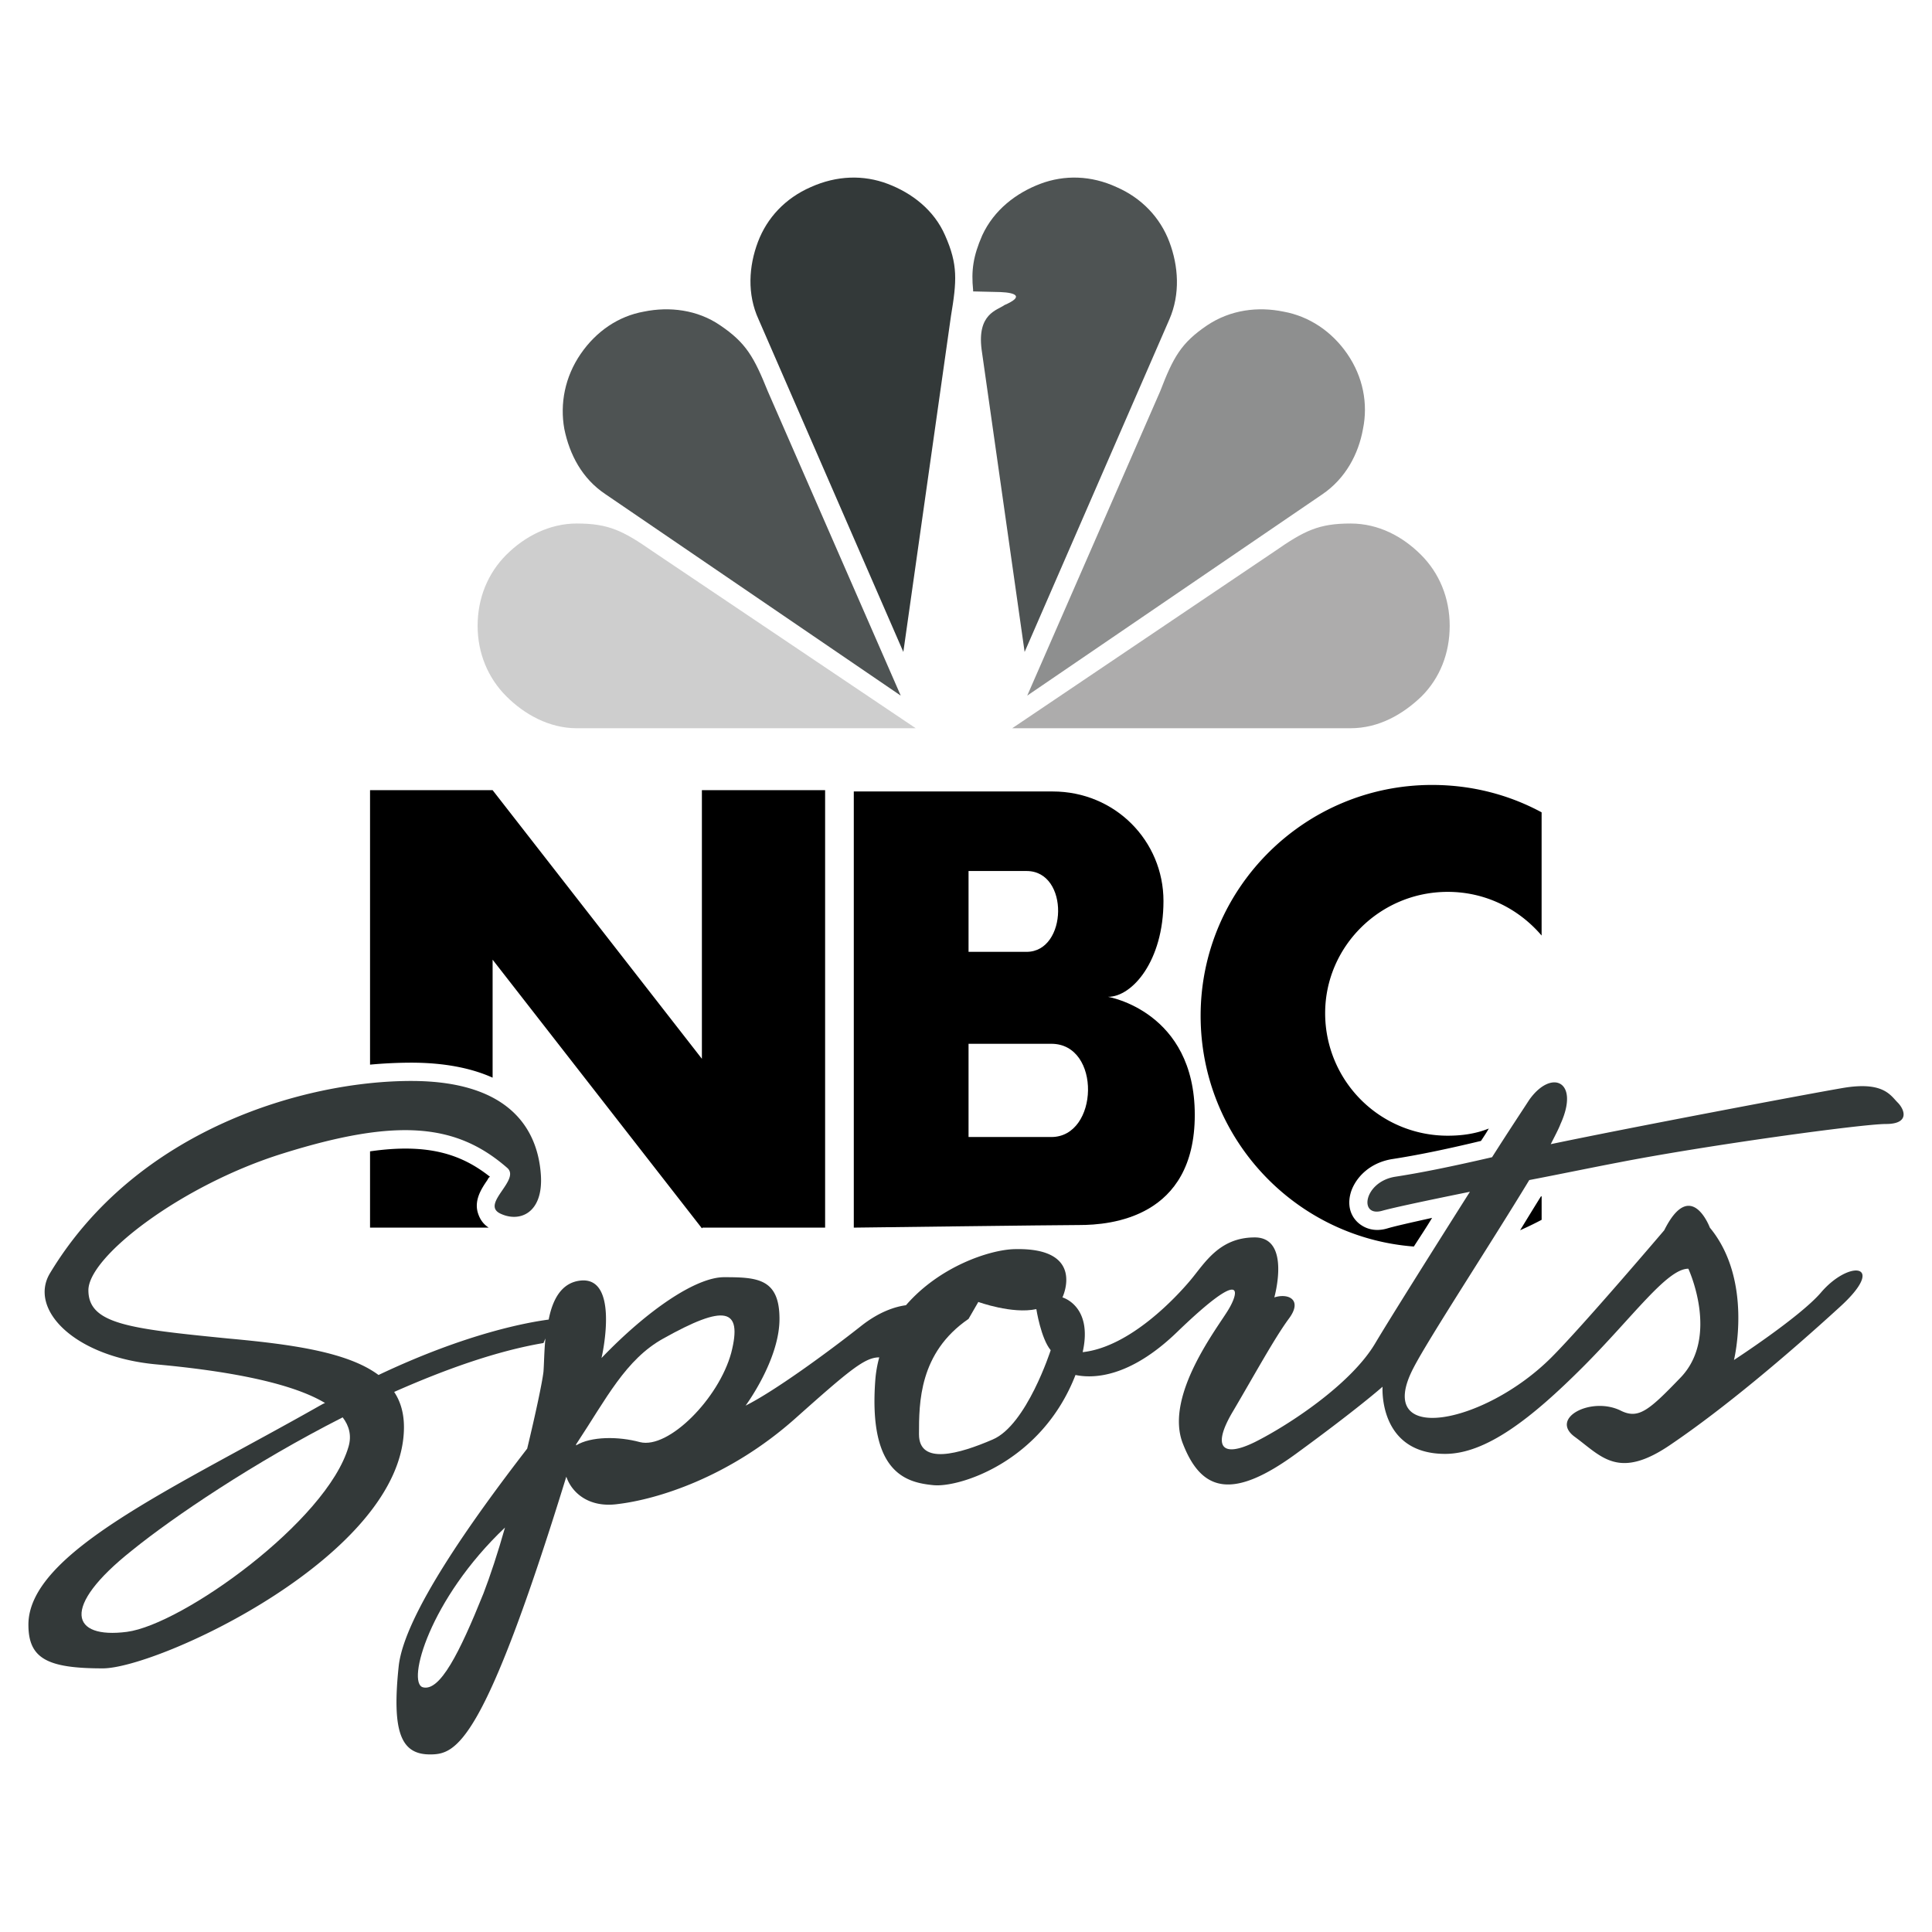 <svg xmlns="http://www.w3.org/2000/svg" width="2500" height="2500" viewBox="0 0 192.756 192.756"><g fill-rule="evenodd" clip-rule="evenodd"><path fill="#fff" d="M0 0h192.756v192.756H0V0z"/><path d="M65.149 55.028c-2.992-2.081-4.423-2.797-7.611-2.797-2.731 0-5.203 1.301-7.024 3.122-1.822 1.821-2.862 4.293-2.862 7.09 0 2.732 1.041 5.204 2.862 7.025 1.821 1.821 4.293 3.188 7.024 3.188h33.825L65.149 55.028z" fill="#cecece"/><path d="M76.598 39.026c-1.366-3.382-2.147-4.813-4.749-6.57-2.276-1.561-5.074-1.886-7.61-1.366-2.537.455-4.749 1.952-6.31 4.228s-2.082 4.943-1.626 7.48c.52 2.537 1.756 4.943 4.098 6.504l29.466 20.1-13.269-30.376z" fill="#4e5353"/><path d="M94.875 31.546c.585-3.512.716-5.138-.585-8.065-1.106-2.537-3.317-4.228-5.725-5.139-2.406-.911-5.073-.846-7.675.325-2.537 1.106-4.358 3.057-5.269 5.463-.91 2.407-1.105 5.204.065 7.741l14.44 33.174 4.749-33.499z" fill="#333939"/><path d="M127.139 55.028c2.992-2.081 4.424-2.797 7.609-2.797 2.799 0 5.205 1.301 7.025 3.122 1.822 1.821 2.863 4.293 2.863 7.09 0 2.732-.977 5.204-2.797 7.025-1.887 1.821-4.293 3.188-7.092 3.188H100.99l26.149-17.628z" fill="#adacac"/><path d="M115.756 39.026c1.301-3.382 2.082-4.813 4.684-6.57 2.342-1.561 5.072-1.886 7.609-1.366 2.537.455 4.814 1.952 6.375 4.228s2.082 4.943 1.561 7.48c-.455 2.537-1.756 4.943-4.033 6.504l-29.465 20.1 13.269-30.376z" fill="#8e8f8f"/><path d="M116.666 24.13c-.91-2.406-2.732-4.357-5.268-5.463-2.537-1.171-5.205-1.236-7.611-.325s-4.619 2.602-5.789 5.139c-.91 2.082-1.106 3.512-.91 5.463v.13l2.73.065c1.562.065 2.342.456.391 1.301-.715.521-2.732.846-2.275 4.424l4.293 30.181 14.439-33.174c1.105-2.537.91-5.333 0-7.741z" fill="#4e5353"/><path d="M119.203 111.229c0 10.277-8.391 10.992-11.514 10.992-2.146 0-22.506.26-22.506.26V78.965h19.84c6.244 0 11.057 4.943 11.057 10.928s-3.121 9.562-5.529 9.562c0 0 8.652 1.43 8.652 11.774z"/><path d="M96.632 86.901v8.065h5.79c4.098 0 4.293-8.065 0-8.065h-5.79zM96.632 104.139v9.301h8.261c4.748 0 5.008-9.301 0-9.301h-8.261z" fill="#fff"/><path d="M48.888 117.408c-2.797-2.213-6.114-3.383-11.969-2.537v7.609h11.839c-.715-.455-.976-1.105-1.106-1.561-.325-1.236.391-2.342.976-3.188.064-.127.13-.258.26-.323zM41.017 106.023c3.447 0 6.114.586 8.131 1.496V95.747l20.88 26.8.065-.066h12.229V78.835H70.028v26.8l-20.88-26.8H36.919v27.384a45.743 45.743 0 0 1 4.098-.196zM153.809 121.701v-2.342h-.066c-.65 1.041-1.365 2.211-2.082 3.383a33.767 33.767 0 0 0 2.148-1.041zM141.059 124.367c.586-.91 1.236-1.887 1.822-2.861-2.342.52-3.773.846-4.424 1.041-1.691.52-2.732-.326-3.057-.65-.781-.781-.977-1.887-.586-3.059.455-1.301 1.756-2.797 4.033-3.188 2.535-.389 5.398-.975 8.91-1.82.26-.391.521-.781.781-1.236-1.301.521-2.666.715-4.098.715a12.214 12.214 0 0 1-12.229-12.229c0-6.634 5.463-12.098 12.229-12.098 3.771 0 7.09 1.691 9.367 4.358V81.046c-3.254-1.756-6.961-2.732-10.928-2.732-12.75 0-23.092 10.343-23.092 23.025.002 12.165 9.367 22.118 21.272 23.028z"/><path d="M189.324 109.992c-.717-.715-1.432-2.146-5.529-1.432-3.447.586-21.336 3.969-29.076 5.594.391-.779.779-1.496.975-2.016 1.953-4.293-.91-5.529-3.121-2.406-.586.91-2.018 3.057-3.709 5.723-4.227.977-7.154 1.562-9.691 1.953-3.121.52-3.643 4.098-1.236 3.381 1.172-.324 4.555-1.041 8.717-1.885-3.707 5.854-8 12.684-9.432 15.09-2.406 4.098-8.65 8.195-12.033 9.887-3.318 1.627-4.293.455-2.146-3.121 2.146-3.643 4.098-7.221 5.529-9.172 1.43-1.887 0-2.602-1.432-2.146 0 0 1.691-5.984-1.951-5.984-3.578 0-5.01 2.602-6.439 4.293-1.367 1.627-5.984 6.635-10.732 7.154 1.041-4.617-2.018-5.463-2.018-5.463s2.406-5.01-4.812-4.814c-2.408.066-7.416 1.691-10.798 5.594-.976.131-2.602.586-4.489 2.082-3.382 2.668-8.651 6.506-11.513 7.936 0 0 3.382-4.553 3.382-8.65 0-4.033-2.211-4.164-5.529-4.164-2.797 0-7.61 3.254-12.229 8.066.26-1.105 1.561-7.936-1.952-7.74-2.017.131-2.927 1.887-3.317 3.902-1.951.26-8.065 1.301-16.977 5.529-3.057-2.277-8.586-3.057-15.026-3.643-9.822-.977-13.92-1.432-13.92-4.814 0-3.381 9.367-10.537 19.449-13.658 11.448-3.578 17.302-2.928 22.311 1.43 1.431 1.172-2.602 3.578-.715 4.555 1.951.975 4.357 0 4.098-3.838-.26-3.838-2.407-9.367-12.944-9.367-10.603 0-27.385 4.812-36.036 19.189-2.147 3.576 2.407 8.391 10.797 9.105 5.594.521 12.879 1.561 16.652 3.838-.195.064-.391.195-.521.26-14.44 8.197-29.076 14.637-29.076 21.855 0 3.383 1.887 4.359 7.416 4.359s30.052-11.318 30.052-24.068c0-1.365-.326-2.537-.976-3.512 5.139-2.277 10.277-4.098 14.896-4.879l.195-.455c-.13 1.301-.13 2.473-.195 3.316-.13 1.107-.78 4.164-1.626 7.676-5.529 7.156-12.229 16.588-12.814 21.662-.715 6.699.26 8.846 3.123 8.846 2.602 0 5.333-.91 13.595-27.711.585 1.691 2.341 3.123 5.138 2.732 3.838-.455 11.058-2.602 17.758-8.586 5.399-4.812 6.895-6.049 8.326-6.049a12.07 12.07 0 0 0-.39 2.211c-.716 9.367 3.122 10.277 5.789 10.537 2.537.262 10.797-2.275 14.18-10.992 1.562.326 5.27.455 10.213-4.357 6.766-6.506 6.049-3.838 5.074-2.213-.977 1.691-6.506 8.652-4.555 13.465 1.887 4.814 5.01 5.529 11.254.977 6.244-4.555 8.65-6.701 8.65-6.701s-.455 6.701 6.246 6.701c4.098 0 8.65-3.578 13.725-8.652 5.008-5.008 8.391-9.822 10.537-9.822 0 0 3.121 6.701-.715 10.799-3.188 3.316-4.229 4.229-5.984 3.383-2.928-1.496-7.221.715-4.619 2.602 2.666 1.951 4.357 4.357 9.627.715 5.27-3.578 11.514-8.846 16.781-13.66 4.814-4.357.977-4.812-1.885-1.43-2.146 2.471-8.652 6.699-8.652 6.699s1.951-7.936-2.406-13.205c0 0-1.887-5.072-4.553.262 0 0-8.131 9.561-11.254 12.684-6.766 6.764-17.887 8.846-13.725.975 1.561-2.992 7.611-12.229 11.514-18.668 3.057-.586 6.18-1.236 8.91-1.756 8.652-1.691 24.264-3.838 26.67-3.838s1.884-1.435 1.169-2.15z" fill="#333939"/><path d="M34.773 144.336c-2.147 7.416-16.587 17.758-22.116 18.475-5.529.715-6.7-2.408.521-8.131 4.098-3.318 12.164-8.781 21.01-13.27.649.846.91 1.82.585 2.926zM48.237 158.973c-2.407 5.984-4.358 9.822-6.049 9.367-1.626-.457.65-8.783 8.196-15.938-.716 2.537-1.496 4.879-2.147 6.571zM72.955 134.971c-1.236 4.553-6.245 9.627-9.106 8.91-2.147-.584-4.878-.584-6.375.326 0-.064 0-.131.064-.195 2.927-4.424 4.879-8.391 8.651-10.473 6.05-3.383 7.936-3.123 6.766 1.432zM99.039 143.621c-3.318 1.432-7.351 2.602-7.351-.52 0-3.123 0-8.131 4.943-11.514l.976-1.691s3.383 1.236 5.789.715c0 0 .455 2.928 1.432 4.098 0 0-2.406 7.48-5.789 8.912z" fill="#fff"/></g></svg>